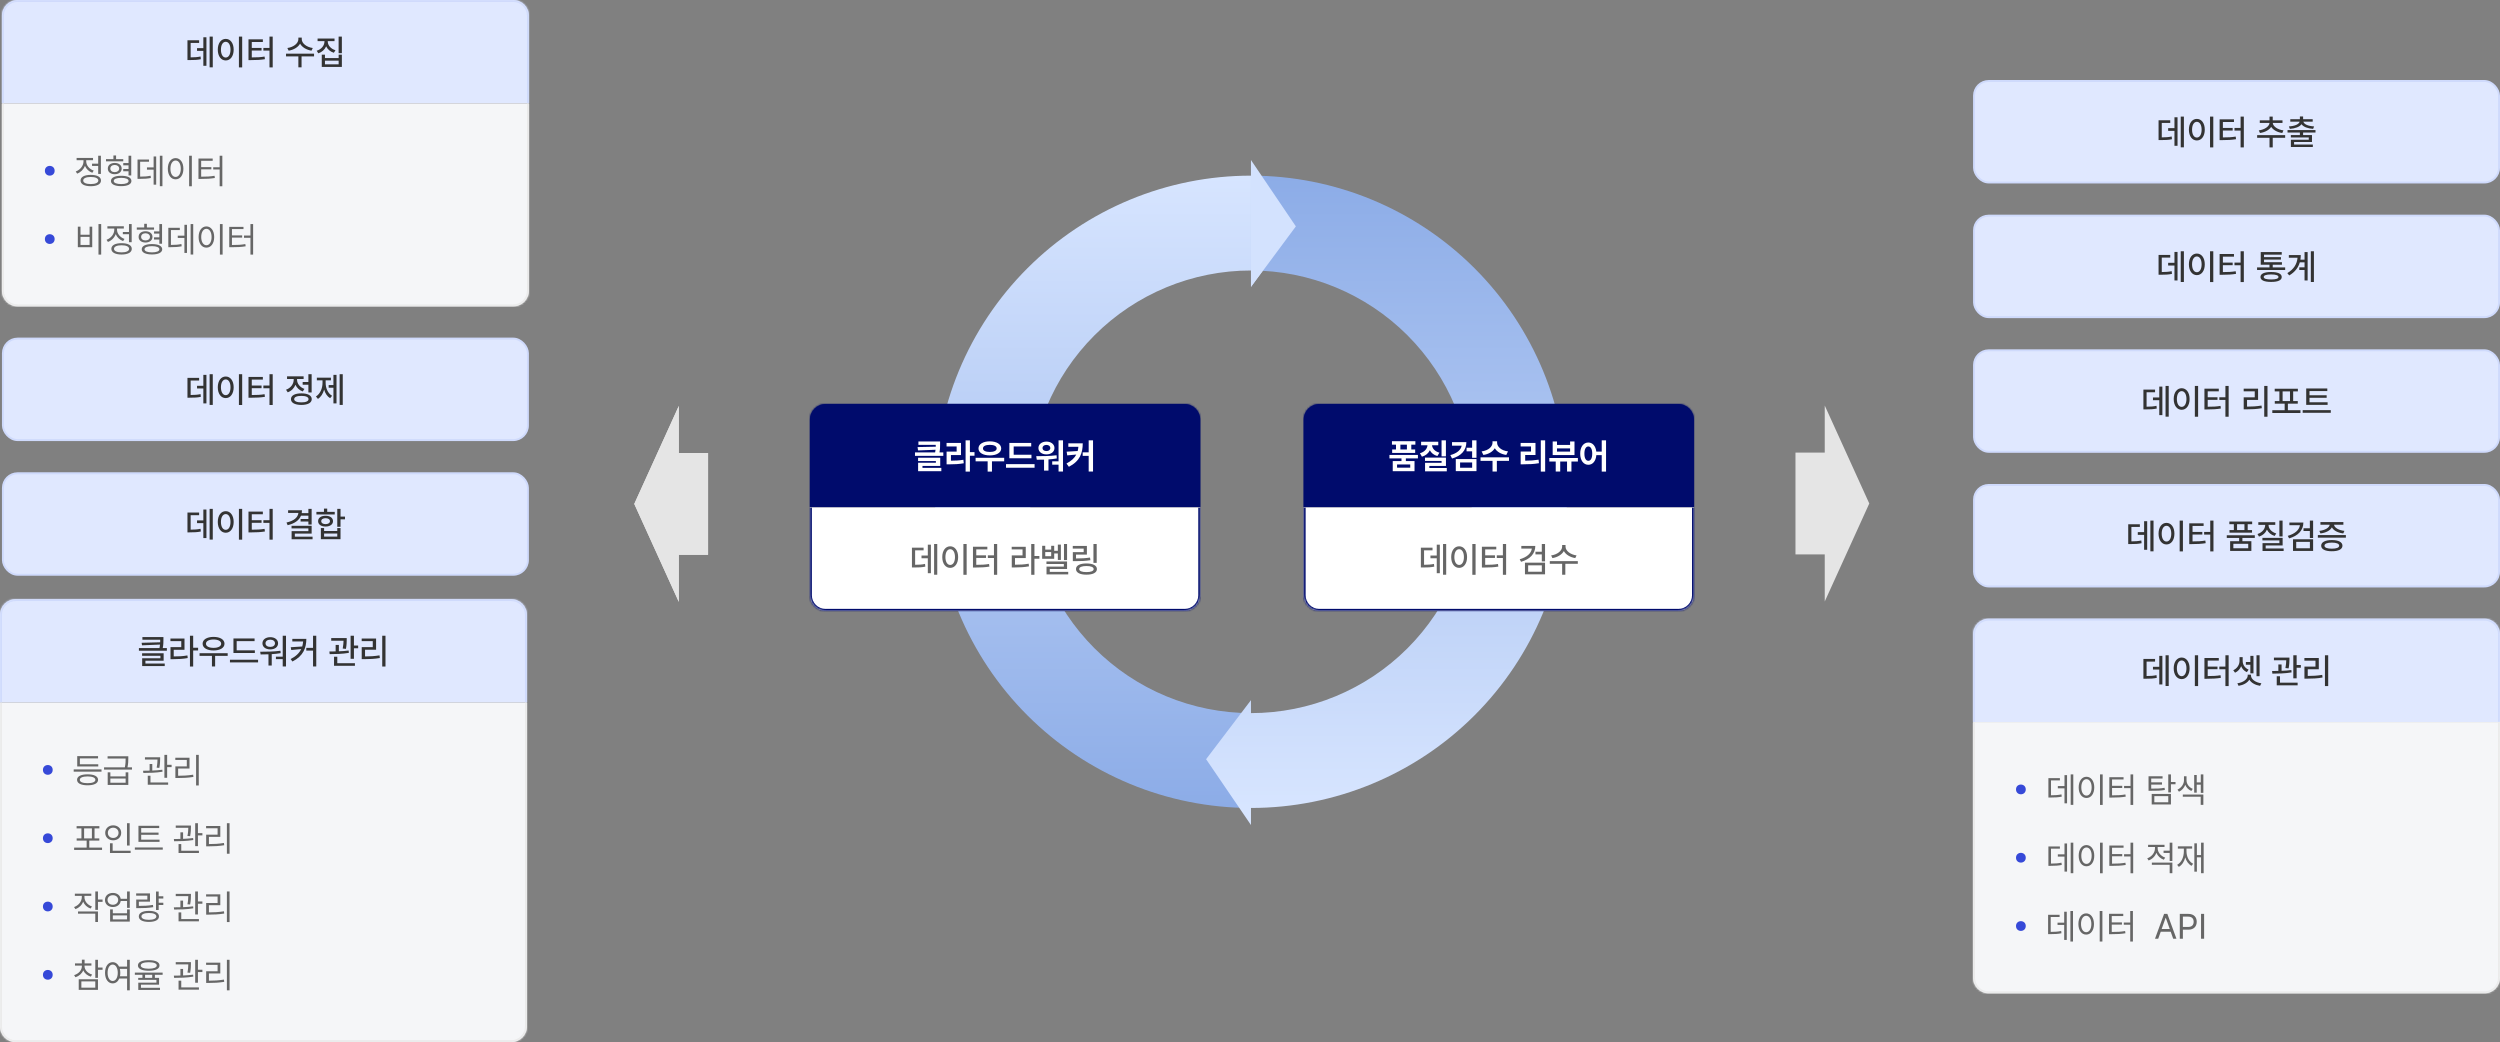 <svg width="1281" height="534" viewBox="0 0 1281 534" fill="none" xmlns="http://www.w3.org/2000/svg">
<rect x="0" y="0" width="1281" height="534" fill="#808080" stroke="none"/>
<path fill-rule="evenodd" clip-rule="evenodd" d="M641 147L663 116.736L641 83V90C598.035 90 556.83 107.068 526.449 137.449C496.068 167.83 479 209.035 479 252C479 294.965 496.068 336.17 526.449 366.551C556.83 396.932 598.035 414 641 414V365.4C610.924 365.4 582.081 353.453 560.814 332.186C539.547 310.919 527.6 282.076 527.6 252C527.6 221.924 539.547 193.081 560.814 171.814C582.081 150.547 610.924 138.6 641 138.6V147Z" fill="url(#paint0_linear_198_3936)"/>
<path fill-rule="evenodd" clip-rule="evenodd" d="M641 358.75L618 389.014L641 422.75V414C683.965 414 725.17 396.932 755.551 366.551C785.932 336.17 803 294.965 803 252C803 209.035 785.932 167.83 755.551 137.449C725.17 107.068 683.965 90 641 90V138.6C671.076 138.6 699.919 150.547 721.186 171.814C742.453 193.081 754.4 221.924 754.4 252C754.4 282.076 742.453 310.919 721.186 332.186C699.919 353.453 671.076 365.4 641 365.4V358.75Z" fill="url(#paint1_linear_198_3936)"/>
<path d="M664 116L641 147L641 82L664 116Z" fill="#D3E2FE"/>
<rect x="1011.5" y="41.5" width="269" height="52" rx="7.5" fill="#E0E8FF"/>
<rect x="1011.5" y="41.5" width="269" height="52" rx="7.5" stroke="#CFDAFC"/>
<path d="M1119.03 59.744V75.494H1117.41V59.744H1119.03ZM1115.77 60.078V74.703H1114.19V67.057H1110.96V65.668H1114.19V60.078H1115.77ZM1112.03 61.625V62.996H1107.69V70.397C1109.75 70.379 1111.14 70.291 1112.77 69.939L1112.91 71.346C1111.1 71.715 1109.55 71.785 1107.09 71.785H1106.05V61.625H1112.03ZM1134.09 59.744V75.529H1132.42V59.744H1134.09ZM1125.67 60.922C1128.01 60.922 1129.73 63.066 1129.73 66.441C1129.73 69.834 1128.01 71.978 1125.67 71.978C1123.3 71.978 1121.59 69.834 1121.59 66.441C1121.59 63.066 1123.3 60.922 1125.67 60.922ZM1125.67 62.416C1124.21 62.416 1123.21 63.963 1123.21 66.441C1123.21 68.938 1124.21 70.484 1125.67 70.484C1127.11 70.484 1128.11 68.938 1128.11 66.441C1128.11 63.963 1127.11 62.416 1125.67 62.416ZM1149.74 59.744V75.529H1148.08V66.934H1144.95V65.562H1148.08V59.744H1149.74ZM1144.69 61.15V62.504H1139.01V65.562H1144.02V66.898H1139.01V70.414C1141.65 70.405 1143.48 70.344 1145.57 69.975L1145.75 71.328C1143.46 71.697 1141.47 71.785 1138.56 71.803H1137.33V61.15H1144.69ZM1170.92 69.236V70.607H1164.55V75.512H1162.9V70.607H1156.56V69.236H1170.92ZM1169.55 61.643V62.996H1164.57C1164.67 64.736 1167.04 66.433 1170.04 66.811L1169.44 68.147C1166.91 67.795 1164.76 66.608 1163.75 65C1162.72 66.626 1160.55 67.795 1158.01 68.147L1157.4 66.811C1160.4 66.433 1162.79 64.772 1162.9 62.996H1157.91V61.643H1162.9V59.744H1164.55V61.643H1169.55ZM1186.46 66.652V67.9H1180.11V69.219H1184.66V72.769H1175.49V74.07H1185.1V75.336H1173.85V71.609H1183.01V70.432H1173.83V69.219H1178.46V67.9H1172.13V66.652H1186.46ZM1180.11 59.674V61.062H1185.03V62.346H1180.25C1180.57 63.682 1182.7 64.613 1185.75 64.772L1185.24 66.037C1182.5 65.844 1180.27 65.035 1179.28 63.647C1178.3 65.035 1176.07 65.844 1173.31 66.037L1172.83 64.772C1175.86 64.613 1177.98 63.682 1178.33 62.346H1173.55V61.062H1178.46V59.674H1180.11Z" fill="#333333"/>
<rect x="1011.5" y="179.5" width="269" height="52" rx="7.5" fill="#E0E8FF"/>
<rect x="1011.5" y="179.5" width="269" height="52" rx="7.5" stroke="#CFDAFC"/>
<path d="M1111.25 197.744V213.494H1109.63V197.744H1111.25ZM1108 198.078V212.703H1106.41V205.057H1103.18V203.668H1106.41V198.078H1108ZM1104.25 199.625V200.996H1099.91V208.396C1101.98 208.379 1103.36 208.291 1104.99 207.939L1105.13 209.346C1103.32 209.715 1101.77 209.785 1099.31 209.785H1098.28V199.625H1104.25ZM1126.31 197.744V213.529H1124.64V197.744H1126.31ZM1117.89 198.922C1120.23 198.922 1121.95 201.066 1121.95 204.441C1121.95 207.834 1120.23 209.979 1117.89 209.979C1115.52 209.979 1113.81 207.834 1113.81 204.441C1113.81 201.066 1115.52 198.922 1117.89 198.922ZM1117.89 200.416C1116.43 200.416 1115.43 201.963 1115.43 204.441C1115.43 206.938 1116.43 208.484 1117.89 208.484C1119.33 208.484 1120.34 206.938 1120.34 204.441C1120.34 201.963 1119.33 200.416 1117.89 200.416ZM1141.96 197.744V213.529H1140.3V204.934H1137.18V203.562H1140.3V197.744H1141.96ZM1136.91 199.15V200.504H1131.23V203.562H1136.24V204.898H1131.23V208.414C1133.87 208.405 1135.7 208.344 1137.79 207.975L1137.97 209.328C1135.68 209.697 1133.7 209.785 1130.78 209.803H1129.55V199.15H1136.91ZM1161.86 197.744V213.529H1160.19V197.744H1161.86ZM1157.04 199.168V204.916H1151.38V208.361C1153.93 208.353 1156.16 208.238 1158.8 207.799L1158.96 209.17C1156.16 209.645 1153.79 209.75 1151.01 209.75H1149.67V203.58H1155.33V200.521H1149.66V199.168H1157.04ZM1178.75 210.189V211.613H1164.33V210.189H1170.66V206.832H1165.6V205.514H1167.96V200.557H1165.56V199.203H1177.43V200.557H1175.02V205.514H1177.38V206.832H1172.31V210.189H1178.75ZM1169.61 205.514H1173.39V200.557H1169.61V205.514ZM1192.67 206.129V207.465H1181.7V199.045H1192.51V200.398H1183.39V202.525H1192.18V203.844H1183.39V206.129H1192.67ZM1194.3 210.137V211.508H1179.89V210.137H1194.3Z" fill="#333333"/>
<rect x="1.5" y="242.5" width="269" height="52" rx="7.5" fill="#E0E8FF"/>
<rect x="1.5" y="242.5" width="269" height="52" rx="7.5" stroke="#CFDAFC"/>
<path d="M109.026 260.744V276.494H107.409V260.744H109.026ZM105.774 261.078V275.703H104.192V268.057H100.958V266.668H104.192V261.078H105.774ZM102.03 262.625V263.996H97.689V271.396C99.754 271.379 101.143 271.291 102.769 270.939L102.909 272.346C101.099 272.715 99.552 272.785 97.091 272.785H96.054V262.625H102.03ZM124.091 260.744V276.529H122.421V260.744H124.091ZM115.671 261.922C118.009 261.922 119.731 264.066 119.731 267.441C119.731 270.834 118.009 272.979 115.671 272.979C113.298 272.979 111.593 270.834 111.593 267.441C111.593 264.066 113.298 261.922 115.671 261.922ZM115.671 263.416C114.212 263.416 113.21 264.963 113.21 267.441C113.21 269.938 114.212 271.484 115.671 271.484C117.112 271.484 118.114 269.938 118.114 267.441C118.114 264.963 117.112 263.416 115.671 263.416ZM139.735 260.744V276.529H138.083V267.934H134.954V266.562H138.083V260.744H139.735ZM134.69 262.15V263.504H129.013V266.562H134.022V267.898H129.013V271.414C131.649 271.405 133.478 271.344 135.569 270.975L135.745 272.328C133.46 272.697 131.474 272.785 128.556 272.803H127.325V262.15H134.69ZM159.687 260.744V268.76H158.017V267.248H154.026V265.947H158.017V264.242H154.22C153.244 266.686 150.871 268.294 147.382 269.111L146.802 267.74C150.581 266.905 152.629 265.156 152.901 262.836H147.628V261.465H154.729C154.729 261.975 154.686 262.458 154.606 262.924H158.017V260.744H159.687ZM159.687 269.428V273.418H151.073V275H160.161V276.336H149.421V272.152H158.017V270.746H149.386V269.428H159.687ZM174.487 260.744V264.699H176.772V266.105H174.487V269.92H172.817V260.744H174.487ZM166.067 270.57V272.1H172.817V270.57H174.487V276.301H164.415V270.57H166.067ZM166.067 274.965H172.817V273.4H166.067V274.965ZM171.517 262.291V263.627H162.13V262.291H165.997V260.604H167.667V262.291H171.517ZM166.823 264.277C169.091 264.277 170.638 265.35 170.638 267.037C170.638 268.707 169.091 269.814 166.823 269.797C164.521 269.814 162.991 268.707 162.991 267.037C162.991 265.35 164.521 264.277 166.823 264.277ZM166.823 265.525C165.487 265.508 164.591 266.123 164.608 267.037C164.591 267.969 165.487 268.566 166.823 268.566C168.159 268.566 169.056 267.969 169.073 267.037C169.056 266.123 168.159 265.508 166.823 265.525Z" fill="#333333"/>
<rect x="1011.5" y="110.5" width="269" height="52" rx="7.5" fill="#E0E8FF"/>
<rect x="1011.5" y="110.5" width="269" height="52" rx="7.5" stroke="#CFDAFC"/>
<path d="M1119.03 128.744V144.494H1117.41V128.744H1119.03ZM1115.77 129.078V143.703H1114.19V136.057H1110.96V134.668H1114.19V129.078H1115.77ZM1112.03 130.625V131.996H1107.69V139.396C1109.75 139.379 1111.14 139.291 1112.77 138.939L1112.91 140.346C1111.1 140.715 1109.55 140.785 1107.09 140.785H1106.05V130.625H1112.03ZM1134.09 128.744V144.529H1132.42V128.744H1134.09ZM1125.67 129.922C1128.01 129.922 1129.73 132.066 1129.73 135.441C1129.73 138.834 1128.01 140.979 1125.67 140.979C1123.3 140.979 1121.59 138.834 1121.59 135.441C1121.59 132.066 1123.3 129.922 1125.67 129.922ZM1125.67 131.416C1124.21 131.416 1123.21 132.963 1123.21 135.441C1123.21 137.938 1124.21 139.484 1125.67 139.484C1127.11 139.484 1128.11 137.938 1128.11 135.441C1128.11 132.963 1127.11 131.416 1125.67 131.416ZM1149.74 128.744V144.529H1148.08V135.934H1144.95V134.562H1148.08V128.744H1149.74ZM1144.69 130.15V131.504H1139.01V134.562H1144.02V135.898H1139.01V139.414C1141.65 139.405 1143.48 139.344 1145.57 138.975L1145.75 140.328C1143.46 140.697 1141.47 140.785 1138.56 140.803H1137.33V130.15H1144.69ZM1170.92 137.023V138.342H1156.52V137.023H1162.88V135.652H1158.4V129.166H1169.16V130.484H1160.09V131.768H1168.75V133.016H1160.09V134.352H1169.26V135.652H1164.55V137.023H1170.92ZM1163.73 139.379C1167.19 139.361 1169.16 140.275 1169.16 141.928C1169.16 143.598 1167.19 144.477 1163.73 144.459C1160.23 144.477 1158.26 143.598 1158.26 141.928C1158.26 140.275 1160.23 139.361 1163.73 139.379ZM1163.73 140.627C1161.25 140.627 1159.91 141.084 1159.93 141.928C1159.91 142.771 1161.25 143.211 1163.73 143.193C1166.17 143.211 1167.49 142.771 1167.49 141.928C1167.49 141.084 1166.17 140.627 1163.73 140.627ZM1185.65 128.744V144.494H1184.07V128.744H1185.65ZM1182.43 129.148V143.721H1180.85V138.359H1178.16V136.988H1180.85V134.422H1178.42C1177.66 137.067 1175.98 139.361 1173.01 141.137L1172.02 139.941C1175.36 137.955 1176.97 135.31 1177.26 132.066H1172.8V130.695H1178.92C1178.92 131.504 1178.85 132.286 1178.72 133.051H1180.85V129.148H1182.43Z" fill="#333333"/>
<rect x="1.5" y="173.5" width="269" height="52" rx="7.5" fill="#E0E8FF"/>
<rect x="1.5" y="173.5" width="269" height="52" rx="7.5" stroke="#CFDAFC"/>
<path d="M109.026 191.744V207.494H107.409V191.744H109.026ZM105.774 192.078V206.703H104.192V199.057H100.958V197.668H104.192V192.078H105.774ZM102.03 193.625V194.996H97.689V202.396C99.754 202.379 101.143 202.291 102.769 201.939L102.909 203.346C101.099 203.715 99.552 203.785 97.091 203.785H96.054V193.625H102.03ZM124.091 191.744V207.529H122.421V191.744H124.091ZM115.671 192.922C118.009 192.922 119.731 195.066 119.731 198.441C119.731 201.834 118.009 203.979 115.671 203.979C113.298 203.979 111.593 201.834 111.593 198.441C111.593 195.066 113.298 192.922 115.671 192.922ZM115.671 194.416C114.212 194.416 113.21 195.963 113.21 198.441C113.21 200.938 114.212 202.484 115.671 202.484C117.112 202.484 118.114 200.938 118.114 198.441C118.114 195.963 117.112 194.416 115.671 194.416ZM139.735 191.744V207.529H138.083V198.934H134.954V197.562H138.083V191.744H139.735ZM134.69 193.15V194.504H129.013V197.562H134.022V198.898H129.013V202.414C131.649 202.405 133.478 202.344 135.569 201.975L135.745 203.328C133.46 203.697 131.474 203.785 128.556 203.803H127.325V193.15H134.69ZM159.687 191.744V201.113H158.017V197.123H155.081V195.752H158.017V191.744H159.687ZM154.413 201.553C157.718 201.553 159.739 202.643 159.739 204.523C159.739 206.404 157.718 207.477 154.413 207.494C151.108 207.477 149.069 206.404 149.087 204.523C149.069 202.643 151.108 201.553 154.413 201.553ZM154.413 202.854C152.11 202.854 150.739 203.451 150.739 204.523C150.739 205.578 152.11 206.193 154.413 206.176C156.716 206.193 158.087 205.578 158.087 204.523C158.087 203.451 156.716 202.854 154.413 202.854ZM152.198 194.521C152.198 196.525 153.622 198.459 155.995 199.268L155.134 200.586C153.367 199.971 152.066 198.714 151.39 197.158C150.695 198.925 149.315 200.34 147.435 201.025L146.556 199.689C148.999 198.846 150.493 196.719 150.493 194.539V194.188H147.083V192.834H155.573V194.188H152.198V194.521ZM175.63 191.744V207.494H174.03V191.744H175.63ZM172.431 192.078V206.703H170.849V198.688H168.405V197.316H170.849V192.078H172.431ZM166.858 196.139C166.858 198.828 167.948 201.518 170.163 202.801L169.161 204.031C167.658 203.135 166.621 201.544 166.085 199.637C165.514 201.693 164.441 203.442 162.903 204.4L161.884 203.152C164.116 201.799 165.259 198.934 165.259 196.139V194.873H162.358V193.52H169.565V194.873H166.858V196.139Z" fill="#333333"/>
<rect x="1011.5" y="248.5" width="269" height="52" rx="7.5" fill="#E0E8FF"/>
<rect x="1011.5" y="248.5" width="269" height="52" rx="7.5" stroke="#CFDAFC"/>
<path d="M1103.47 266.744V282.494H1101.85V266.744H1103.47ZM1100.22 267.078V281.703H1098.64V274.057H1095.4V272.668H1098.64V267.078H1100.22ZM1096.47 268.625V269.996H1092.13V277.396C1094.2 277.379 1095.59 277.291 1097.21 276.939L1097.35 278.346C1095.54 278.715 1094 278.785 1091.53 278.785H1090.5V268.625H1096.47ZM1118.53 266.744V282.529H1116.86V266.744H1118.53ZM1110.11 267.922C1112.45 267.922 1114.17 270.066 1114.17 273.441C1114.17 276.834 1112.45 278.979 1110.11 278.979C1107.74 278.979 1106.04 276.834 1106.04 273.441C1106.04 270.066 1107.74 267.922 1110.11 267.922ZM1110.11 269.416C1108.66 269.416 1107.65 270.963 1107.65 273.441C1107.65 275.938 1108.66 277.484 1110.11 277.484C1111.56 277.484 1112.56 275.938 1112.56 273.441C1112.56 270.963 1111.56 269.416 1110.11 269.416ZM1134.18 266.744V282.529H1132.53V273.934H1129.4V272.562H1132.53V266.744H1134.18ZM1129.13 268.15V269.504H1123.46V272.562H1128.47V273.898H1123.46V277.414C1126.09 277.405 1127.92 277.344 1130.01 276.975L1130.19 278.328C1127.9 278.697 1125.92 278.785 1123 278.803H1121.77V268.15H1129.13ZM1155.36 274.285V275.621H1149V277.309H1153.6V282.301H1142.72V277.309H1147.34V275.621H1141V274.285H1155.36ZM1154.01 267.236V268.59H1151.72V271.596H1153.94V272.949H1142.39V271.596H1144.62V268.59H1142.32V267.236H1154.01ZM1144.37 278.627V280.947H1151.99V278.627H1144.37ZM1146.27 271.596H1150.05V268.59H1146.27V271.596ZM1169.6 266.744V274.883H1167.95V266.744H1169.6ZM1169.62 275.604V279.506H1160.93V281.035H1170.14V282.336H1159.32V278.293H1167.96V276.887H1159.26V275.604H1169.62ZM1162.39 268.941C1162.39 270.857 1163.9 272.633 1166.35 273.336L1165.54 274.619C1163.68 274.065 1162.29 272.879 1161.58 271.367C1160.88 273.037 1159.45 274.347 1157.5 274.953L1156.73 273.635C1159.17 272.879 1160.69 270.98 1160.7 268.941H1157.17V267.588H1165.85V268.941H1162.39ZM1180.25 267.729C1180.25 271.736 1177.51 274.584 1172.94 275.867L1172.25 274.566C1175.88 273.547 1178.14 271.578 1178.48 269.1H1173.08V267.729H1180.25ZM1185.24 266.762V275.674H1183.57V272.088H1180.32V270.699H1183.57V266.762H1185.24ZM1185.24 276.324V282.283H1174.94V276.324H1185.24ZM1176.58 277.66V280.947H1183.59V277.66H1176.58ZM1202.03 274.162V275.516H1187.67V274.162H1202.03ZM1194.84 276.729C1198.23 276.729 1200.27 277.783 1200.27 279.611C1200.27 281.439 1198.23 282.477 1194.84 282.459C1191.43 282.477 1189.37 281.439 1189.37 279.611C1189.37 277.783 1191.43 276.729 1194.84 276.729ZM1194.84 278.029C1192.43 278.047 1191.06 278.592 1191.06 279.611C1191.06 280.613 1192.43 281.141 1194.84 281.141C1197.21 281.141 1198.6 280.613 1198.6 279.611C1198.6 278.592 1197.21 278.047 1194.84 278.029ZM1200.75 267.518V268.889H1195.97C1196.15 270.418 1198.38 271.719 1201.29 272.018L1200.69 273.336C1197.97 273.02 1195.71 271.868 1194.86 270.207C1193.98 271.868 1191.73 273.02 1189 273.336L1188.42 272.018C1191.28 271.719 1193.53 270.427 1193.73 268.889H1188.99V267.518H1200.75Z" fill="#333333"/>
<mask id="path-16-inside-1_198_3936" fill="white">
<path d="M1 8C1 3.582 4.582 0 9 0H263C267.418 0 271 3.582 271 8V53H1V8Z"/>
</mask>
<path d="M1 8C1 3.582 4.582 0 9 0H263C267.418 0 271 3.582 271 8V53H1V8Z" fill="#E0E8FF"/>
<path d="M0 8C0 3.029 4.029 -1 9 -1H263C267.971 -1 272 3.029 272 8H270C270 4.134 266.866 1 263 1H9C5.134 1 2 4.134 2 8H0ZM271 53H1H271ZM0 53V8C0 3.029 4.029 -1 9 -1V1C5.134 1 2 4.134 2 8V53H0ZM263 -1C267.971 -1 272 3.029 272 8V53H270V8C270 4.134 266.866 1 263 1V-1Z" fill="#CFDAFC" mask="url(#path-16-inside-1_198_3936)"/>
<path d="M109.026 18.744V34.494H107.409V18.744H109.026ZM105.774 19.078V33.703H104.192V26.057H100.958V24.668H104.192V19.078H105.774ZM102.03 20.625V21.996H97.689V29.396C99.754 29.379 101.143 29.291 102.769 28.939L102.909 30.346C101.099 30.715 99.552 30.785 97.091 30.785H96.054V20.625H102.03ZM124.091 18.744V34.529H122.421V18.744H124.091ZM115.671 19.922C118.009 19.922 119.731 22.066 119.731 25.441C119.731 28.834 118.009 30.979 115.671 30.979C113.298 30.979 111.593 28.834 111.593 25.441C111.593 22.066 113.298 19.922 115.671 19.922ZM115.671 21.416C114.212 21.416 113.21 22.963 113.21 25.441C113.21 27.938 114.212 29.484 115.671 29.484C117.112 29.484 118.114 27.938 118.114 25.441C118.114 22.963 117.112 21.416 115.671 21.416ZM139.735 18.744V34.529H138.083V25.934H134.954V24.562H138.083V18.744H139.735ZM134.69 20.15V21.504H129.013V24.562H134.022V25.898H129.013V29.414C131.649 29.405 133.478 29.344 135.569 28.975L135.745 30.328C133.46 30.697 131.474 30.785 128.556 30.803H127.325V20.15H134.69ZM154.624 20.133C154.606 22.225 157.173 24.193 160.267 24.598L159.616 25.969C157.041 25.556 154.773 24.22 153.763 22.365C152.726 24.229 150.467 25.556 147.909 25.969L147.241 24.598C150.335 24.193 152.866 22.242 152.884 20.133V19.271H154.624V20.133ZM160.917 27.516V28.887H154.519V34.494H152.884V28.887H146.556V27.516H160.917ZM167.948 21.258C167.948 23.209 169.478 25.037 171.903 25.74L171.06 27.041C169.223 26.487 167.834 25.283 167.122 23.736C166.41 25.389 165.004 26.698 163.114 27.322L162.271 26.004C164.714 25.248 166.243 23.332 166.261 21.258V21.082H162.728V19.729H171.411V21.082H167.948V21.258ZM175.173 18.744V27.27H173.503V18.744H175.173ZM166.507 28.008V29.766H173.521V28.008H175.173V34.301H164.872V28.008H166.507ZM166.507 32.947H173.521V31.084H166.507V32.947Z" fill="#333333"/>
<mask id="path-19-inside-2_198_3936" fill="white">
<path d="M1 53H271V149C271 153.418 267.418 157 263 157H9C4.582 157 1 153.418 1 149V53Z"/>
</mask>
<path d="M1 53H271V149C271 153.418 267.418 157 263 157H9C4.582 157 1 153.418 1 149V53Z" fill="#F5F6F8"/>
<path d="M1 53H271H1ZM272 149C272 153.971 267.971 158 263 158H9C4.029 158 0 153.971 0 149H2C2 152.866 5.134 156 9 156H263C266.866 156 270 152.866 270 149H272ZM9 158C4.029 158 0 153.971 0 149V53H2V149C2 152.866 5.134 156 9 156V158ZM272 53V149C272 153.971 267.971 158 263 158V156C266.866 156 270 152.866 270 149V53H272Z" fill="#EAEAEA" mask="url(#path-19-inside-2_198_3936)"/>
<circle cx="25.5" cy="87.5" r="2.5" fill="#3649D8"/>
<path d="M51.696 79.797V89.113H50.308V85.018H47.161V83.875H50.308V79.797H51.696ZM46.511 89.606C49.763 89.606 51.749 90.66 51.749 92.506C51.749 94.352 49.763 95.406 46.511 95.424C43.259 95.406 41.273 94.352 41.273 92.506C41.273 90.66 43.259 89.606 46.511 89.606ZM46.511 90.678C44.12 90.678 42.626 91.363 42.644 92.506C42.626 93.631 44.12 94.316 46.511 94.316C48.901 94.316 50.378 93.631 50.378 92.506C50.378 91.363 48.901 90.678 46.511 90.678ZM44.173 82.662C44.173 84.701 45.737 86.635 48.023 87.426L47.302 88.533C45.544 87.9 44.182 86.591 43.523 84.965C42.837 86.802 41.387 88.269 39.532 88.973L38.812 87.865C41.132 87.022 42.784 84.912 42.784 82.68V82.1H39.251V80.939H47.671V82.1H44.173V82.662ZM63.157 81.555V82.68H54.315V81.555H58.112V79.674H59.483V81.555H63.157ZM58.78 83.488C60.872 83.488 62.349 84.631 62.349 86.371C62.349 88.129 60.872 89.272 58.78 89.272C56.671 89.272 55.23 88.129 55.247 86.371C55.23 84.631 56.671 83.488 58.78 83.488ZM58.78 84.525C57.427 84.543 56.53 85.281 56.53 86.371C56.53 87.478 57.427 88.199 58.78 88.199C60.134 88.199 61.048 87.478 61.065 86.371C61.048 85.281 60.134 84.543 58.78 84.525ZM67.253 79.797V89.904H65.864V87.742H63.14V86.6H65.864V84.701H63.157V83.559H65.864V79.797H67.253ZM62.102 90.062C65.355 90.062 67.341 91.029 67.341 92.734C67.341 94.404 65.355 95.389 62.102 95.389C58.815 95.389 56.847 94.404 56.847 92.734C56.847 91.029 58.815 90.062 62.102 90.062ZM62.102 91.135C59.73 91.135 58.27 91.715 58.27 92.734C58.27 93.719 59.73 94.316 62.102 94.316C64.44 94.316 65.882 93.719 65.882 92.734C65.882 91.715 64.44 91.135 62.102 91.135ZM83.231 79.797V95.424H81.895V79.797H83.231ZM80.032 80.184V94.615H78.714V86.934H75.304V85.773H78.714V80.184H80.032ZM76.358 81.731V82.873H71.806V90.502C74.056 90.493 75.48 90.397 77.167 90.027L77.308 91.205C75.497 91.574 73.968 91.644 71.454 91.662H70.47V81.731H76.358ZM98.296 79.797V95.459H96.907V79.797H98.296ZM89.981 81.01C92.302 81.027 93.972 83.137 93.972 86.459C93.972 89.781 92.302 91.891 89.981 91.891C87.644 91.891 85.991 89.781 85.991 86.459C85.991 83.137 87.644 81.027 89.981 81.01ZM89.981 82.24C88.417 82.258 87.327 83.91 87.327 86.459C87.327 89.008 88.417 90.66 89.981 90.66C91.546 90.66 92.636 89.008 92.636 86.459C92.636 83.91 91.546 82.258 89.981 82.24ZM113.923 79.797V95.459H112.552V86.846H109.247V85.703H112.552V79.797H113.923ZM108.983 81.238V82.381H103.077V85.633H108.298V86.758H103.077V90.537C105.951 90.537 107.779 90.44 109.933 90.062L110.091 91.205C107.823 91.574 105.907 91.68 102.884 91.68H101.688V81.238H108.983Z" fill="#666666"/>
<circle cx="25.5" cy="122.5" r="2.5" fill="#3649D8"/>
<path d="M51.848 114.797V130.459H50.459V114.797H51.848ZM41.248 116.133V120.264H45.906V116.133H47.26V126.68H39.877V116.133H41.248ZM41.248 125.52H45.906V121.371H41.248V125.52ZM67.475 114.797V124.113H66.086V120.018H62.94V118.875H66.086V114.797H67.475ZM62.289 124.605C65.541 124.605 67.527 125.66 67.527 127.506C67.527 129.352 65.541 130.406 62.289 130.424C59.037 130.406 57.051 129.352 57.051 127.506C57.051 125.66 59.037 124.605 62.289 124.605ZM62.289 125.678C59.898 125.678 58.404 126.363 58.422 127.506C58.404 128.631 59.898 129.316 62.289 129.316C64.68 129.316 66.156 128.631 66.156 127.506C66.156 126.363 64.68 125.678 62.289 125.678ZM59.951 117.662C59.951 119.701 61.516 121.635 63.801 122.426L63.08 123.533C61.322 122.9 59.96 121.591 59.301 119.965C58.615 121.802 57.165 123.27 55.31 123.973L54.59 122.865C56.91 122.021 58.562 119.912 58.562 117.68V117.1H55.029V115.939H63.449V117.1H59.951V117.662ZM78.936 116.555V117.68H70.094V116.555H73.891V114.674H75.262V116.555H78.936ZM74.559 118.488C76.65 118.488 78.127 119.631 78.127 121.371C78.127 123.129 76.65 124.271 74.559 124.271C72.449 124.271 71.008 123.129 71.025 121.371C71.008 119.631 72.449 118.488 74.559 118.488ZM74.559 119.525C73.205 119.543 72.309 120.281 72.309 121.371C72.309 122.479 73.205 123.199 74.559 123.199C75.912 123.199 76.826 122.479 76.844 121.371C76.826 120.281 75.912 119.543 74.559 119.525ZM83.031 114.797V124.904H81.643V122.742H78.918V121.6H81.643V119.701H78.936V118.559H81.643V114.797H83.031ZM77.881 125.062C81.133 125.062 83.119 126.029 83.119 127.734C83.119 129.404 81.133 130.389 77.881 130.389C74.594 130.389 72.625 129.404 72.625 127.734C72.625 126.029 74.594 125.062 77.881 125.062ZM77.881 126.135C75.508 126.135 74.049 126.715 74.049 127.734C74.049 128.719 75.508 129.316 77.881 129.316C80.219 129.316 81.66 128.719 81.66 127.734C81.66 126.715 80.219 126.135 77.881 126.135ZM99.01 114.797V130.424H97.674V114.797H99.01ZM95.811 115.184V129.615H94.492V121.934H91.082V120.773H94.492V115.184H95.811ZM92.137 116.73V117.873H87.584V125.502C89.834 125.493 91.258 125.396 92.945 125.027L93.086 126.205C91.275 126.574 89.746 126.645 87.232 126.662H86.248V116.73H92.137ZM114.074 114.797V130.459H112.686V114.797H114.074ZM105.76 116.01C108.08 116.027 109.75 118.137 109.75 121.459C109.75 124.781 108.08 126.891 105.76 126.891C103.422 126.891 101.77 124.781 101.77 121.459C101.77 118.137 103.422 116.027 105.76 116.01ZM105.76 117.24C104.195 117.258 103.105 118.91 103.105 121.459C103.105 124.008 104.195 125.66 105.76 125.66C107.324 125.66 108.414 124.008 108.414 121.459C108.414 118.91 107.324 117.258 105.76 117.24ZM129.701 114.797V130.459H128.33V121.846H125.025V120.703H128.33V114.797H129.701ZM124.762 116.238V117.381H118.855V120.633H124.076V121.758H118.855V125.537C121.729 125.537 123.558 125.44 125.711 125.062L125.869 126.205C123.602 126.574 121.686 126.68 118.662 126.68H117.467V116.238H124.762Z" fill="#666666"/>
<mask id="path-25-inside-3_198_3936" fill="white">
<path d="M0 315C0 310.582 3.582 307 8 307H262C266.418 307 270 310.582 270 315V360H0V315Z"/>
</mask>
<path d="M0 315C0 310.582 3.582 307 8 307H262C266.418 307 270 310.582 270 315V360H0V315Z" fill="#E0E8FF"/>
<path d="M-1 315C-1 310.029 3.029 306 8 306H262C266.971 306 271 310.029 271 315H269C269 311.134 265.866 308 262 308H8C4.134 308 1 311.134 1 315H-1ZM270 360H0H270ZM-1 360V315C-1 310.029 3.029 306 8 306V308C4.134 308 1 311.134 1 315V360H-1ZM262 306C266.971 306 271 310.029 271 315V360H269V315C269 311.134 265.866 308 262 308V306Z" fill="#CFDAFC" mask="url(#path-25-inside-3_198_3936)"/>
<path d="M83.742 326.447V327.695C83.742 328.917 83.742 330.297 83.391 332.072H85.5V333.426H71.174V332.072H81.721C81.853 331.422 81.94 330.833 82.002 330.279L72.773 330.666L72.562 329.365L82.072 329.102C82.09 328.636 82.09 328.205 82.09 327.783H72.967V326.447H83.742ZM83.848 334.744V338.559H74.514V339.982H84.41V341.301H72.844V337.311H82.195V336.027H72.809V334.744H83.848ZM98.982 325.744V331.896H101.514V333.303H98.982V341.529H97.33V325.744H98.982ZM94.535 327.168V332.951H89.016V336.361C91.723 336.353 93.727 336.256 96.029 335.834L96.188 337.188C93.727 337.645 91.6 337.75 88.647 337.768H87.363V331.598H92.883V328.521H87.328V327.168H94.535ZM116.666 334.691V336.08H110.232V341.494H108.598V336.08H102.252V334.691H116.666ZM109.424 326.342C112.746 326.342 115.031 327.695 115.031 329.84C115.031 331.967 112.746 333.303 109.424 333.303C106.084 333.303 103.816 331.967 103.816 329.84C103.816 327.695 106.084 326.342 109.424 326.342ZM109.424 327.678C107.086 327.695 105.521 328.504 105.539 329.84C105.521 331.158 107.086 331.967 109.424 331.967C111.762 331.967 113.326 331.158 113.326 329.84C113.326 328.504 111.762 327.695 109.424 327.678ZM130.588 333.215V334.586H119.619V327.15H130.447V328.521H121.271V333.215H130.588ZM132.24 338.031V339.42H117.826V338.031H132.24ZM146.549 325.762V341.494H144.861V337.732H141.381V336.467H144.861V325.762H146.549ZM133.312 333.953C136.301 333.936 140.273 333.918 143.719 333.443L143.807 334.674C142.312 334.938 140.757 335.096 139.236 335.184V341.002H137.566V335.271C136.125 335.333 134.754 335.342 133.541 335.342L133.312 333.953ZM138.498 326.482C140.818 326.482 142.488 327.766 142.488 329.629C142.488 331.527 140.818 332.758 138.498 332.758C136.125 332.758 134.473 331.527 134.473 329.629C134.473 327.766 136.125 326.482 138.498 326.482ZM138.498 327.766C137.039 327.766 136.037 328.521 136.055 329.629C136.037 330.754 137.039 331.475 138.498 331.475C139.904 331.475 140.906 330.754 140.906 329.629C140.906 328.521 139.904 327.766 138.498 327.766ZM156.973 327.344C156.955 331.984 155.443 336.115 149.854 338.963L148.922 337.697C151.682 336.282 153.387 334.586 154.336 332.582L149.238 333.074L148.975 331.633L154.863 331.264C155.101 330.455 155.25 329.594 155.32 328.697H149.783V327.344H156.973ZM162.053 325.744V341.494H160.4V333.355H156.938V331.984H160.4V325.744H162.053ZM177.662 326.939V327.818C177.645 328.873 177.645 330.438 177.258 332.477L175.605 332.318C175.948 330.569 176.001 329.304 176.027 328.311H169.717V326.939H177.662ZM173.637 330.473V333.725C175.324 333.672 177.064 333.549 178.646 333.32L178.752 334.533C175.465 335.113 171.703 335.166 168.926 335.184L168.768 333.83C169.734 333.821 170.833 333.812 171.984 333.777V330.473H173.637ZM181.354 325.744V330.754H183.516V332.16H181.354V337.574H179.648V325.744H181.354ZM181.863 339.807V341.16H171.158V336.502H172.828V339.807H181.863ZM197.525 325.744V341.529H195.855V325.744H197.525ZM192.709 327.168V332.916H187.049V336.361C189.598 336.353 191.83 336.238 194.467 335.799L194.625 337.17C191.83 337.645 189.457 337.75 186.68 337.75H185.344V331.58H191.004V328.521H185.326V327.168H192.709Z" fill="#333333"/>
<mask id="path-28-inside-4_198_3936" fill="white">
<path d="M0 360H270V526C270 530.418 266.418 534 262 534H8C3.582 534 0 530.418 0 526V360Z"/>
</mask>
<path d="M0 360H270V526C270 530.418 266.418 534 262 534H8C3.582 534 0 530.418 0 526V360Z" fill="#F5F6F8"/>
<path d="M0 360H270H0ZM271 526C271 530.971 266.971 535 262 535H8C3.029 535 -1 530.971 -1 526H1C1 529.866 4.134 533 8 533H262C265.866 533 269 529.866 269 526H271ZM8 535C3.029 535 -1 530.971 -1 526V360H1V526C1 529.866 4.134 533 8 533V535ZM271 360V526C271 530.971 266.971 535 262 535V533C265.866 533 269 529.866 269 526V360H271Z" fill="#EAEAEA" mask="url(#path-28-inside-4_198_3936)"/>
<circle cx="24.5" cy="394.5" r="2.5" fill="#3649D8"/>
<path d="M52.017 394.232V395.393H37.761V394.232H52.017ZM50.347 391.613V392.738H39.571V387.43H50.241V388.59H40.925V391.613H50.347ZM44.88 396.764C48.237 396.764 50.241 397.783 50.259 399.576C50.241 401.387 48.237 402.389 44.88 402.389C41.505 402.389 39.483 401.387 39.483 399.576C39.483 397.783 41.505 396.764 44.88 396.764ZM44.88 397.836C42.366 397.854 40.872 398.486 40.89 399.576C40.872 400.684 42.366 401.299 44.88 401.299C47.358 401.299 48.87 400.684 48.87 399.576C48.87 398.486 47.358 397.854 44.88 397.836ZM56.552 395.744V397.818H64.374V395.744H65.745V402.213H55.181V395.744H56.552ZM56.552 401.088H64.374V398.908H56.552V401.088ZM65.745 387.518V388.66C65.745 389.855 65.745 391.244 65.323 393.195H67.626V394.338H53.317V393.195H63.97C64.374 391.253 64.374 389.855 64.374 388.66H55.128V387.518H65.745ZM82.058 388.01V388.836C82.04 389.855 82.04 391.42 81.653 393.459L80.265 393.354C80.643 391.481 80.678 390.154 80.704 389.17H74.27V388.01H82.058ZM78.032 391.473V394.83C79.764 394.76 81.557 394.637 83.183 394.408L83.27 395.428C80.001 395.99 76.222 396.061 73.444 396.061L73.304 394.918C74.314 394.909 75.457 394.9 76.661 394.865V391.473H78.032ZM85.644 386.797V391.895H87.929V393.072H85.644V398.557H84.237V386.797H85.644ZM86.153 400.93V402.09H75.712V397.502H77.101V400.93H86.153ZM101.851 386.797V402.459H100.479V386.797H101.851ZM97.105 388.256V393.811H91.269V397.502C93.861 397.502 96.173 397.388 98.968 396.939L99.108 398.1C96.226 398.557 93.853 398.662 91.163 398.662H89.862V392.686H95.716V389.398H89.827V388.256H97.105Z" fill="#666666"/>
<circle cx="24.5" cy="429.5" r="2.5" fill="#3649D8"/>
<path d="M52.291 434.312V435.49H37.982V434.312H44.398V430.709H39.283V429.602H41.727V424.469H39.248V423.326H50.92V424.469H48.441V429.602H50.885V430.709H45.752V434.312H52.291ZM43.098 429.602H47.088V424.469H43.098V429.602ZM66.441 421.814V433.24H65.07V421.814H66.441ZM66.934 435.93V437.09H56.352V432.08H57.723V435.93H66.934ZM58.004 422.904C60.342 422.904 62.1 424.486 62.1 426.736C62.1 429.021 60.342 430.586 58.004 430.586C55.666 430.586 53.908 429.021 53.908 426.736C53.908 424.486 55.666 422.904 58.004 422.904ZM58.004 424.117C56.422 424.117 55.244 425.207 55.262 426.736C55.244 428.301 56.422 429.373 58.004 429.373C59.551 429.373 60.746 428.301 60.746 426.736C60.746 425.207 59.551 424.117 58.004 424.117ZM81.752 430.252V431.377H70.941V423.15H81.576V424.311H72.348V426.631H81.242V427.738H72.348V430.252H81.752ZM83.404 434.242V435.385H69.096V434.242H83.404ZM97.836 423.01V423.836C97.818 424.855 97.818 426.42 97.432 428.459L96.043 428.354C96.421 426.481 96.456 425.154 96.482 424.17H90.049V423.01H97.836ZM93.811 426.473V429.83C95.542 429.76 97.335 429.637 98.961 429.408L99.049 430.428C95.779 430.99 92 431.061 89.223 431.061L89.082 429.918C90.093 429.909 91.235 429.9 92.439 429.865V426.473H93.811ZM101.422 421.797V426.895H103.707V428.072H101.422V433.557H100.016V421.797H101.422ZM101.932 435.93V437.09H91.49V432.502H92.879V435.93H101.932ZM117.629 421.797V437.459H116.258V421.797H117.629ZM112.883 423.256V428.811H107.047V432.502C109.64 432.502 111.951 432.388 114.746 431.939L114.887 433.1C112.004 433.557 109.631 433.662 106.941 433.662H105.641V427.686H111.494V424.398H105.605V423.256H112.883Z" fill="#666666"/>
<circle cx="24.5" cy="464.5" r="2.5" fill="#3649D8"/>
<path d="M43.273 459.697C43.273 461.771 44.803 463.67 47.123 464.479L46.42 465.551C44.636 464.918 43.273 463.635 42.605 462.018C41.938 463.793 40.505 465.173 38.668 465.85L37.93 464.777C40.268 463.951 41.902 461.93 41.92 459.697V459.029H38.352V457.904H46.789V459.029H43.273V459.697ZM50.199 456.797V460.928H52.555V462.105H50.199V466.219H48.828V456.797H50.199ZM50.199 467.045V472.424H48.828V468.17H39.969V467.045H50.199ZM57.846 457.535C59.946 457.518 61.537 458.739 61.836 460.541H65.106V456.797H66.494V465.182H65.106V461.684H61.853C61.572 463.529 59.964 464.76 57.846 464.76C55.473 464.76 53.785 463.283 53.785 461.139C53.785 459.012 55.473 457.518 57.846 457.535ZM57.846 458.713C56.246 458.695 55.103 459.697 55.103 461.139C55.103 462.562 56.246 463.6 57.846 463.6C59.428 463.6 60.553 462.562 60.553 461.139C60.553 459.697 59.428 458.695 57.846 458.713ZM57.81 465.973V467.959H65.106V465.973H66.494V472.213H56.422V465.973H57.81ZM57.81 471.088H65.106V469.066H57.81V471.088ZM83.686 459.258V460.418H81.312V462.545H83.686V463.723H81.312V466.271H79.941V456.814H81.312V459.258H83.686ZM76.848 457.781V462H71.152V464.18C73.93 464.18 75.942 464.083 78.377 463.67L78.518 464.83C76.004 465.252 73.912 465.34 71.012 465.34H69.799V460.91H75.494V458.924H69.764V457.781H76.848ZM76.303 466.729C79.484 466.729 81.453 467.783 81.453 469.576C81.453 471.369 79.484 472.389 76.303 472.389C73.068 472.389 71.117 471.369 71.117 469.576C71.117 467.783 73.068 466.729 76.303 466.729ZM76.303 467.818C73.912 467.818 72.453 468.469 72.471 469.576C72.453 470.666 73.912 471.316 76.303 471.316C78.676 471.316 80.117 470.666 80.117 469.576C80.117 468.469 78.676 467.818 76.303 467.818ZM97.836 458.01V458.836C97.818 459.855 97.818 461.42 97.432 463.459L96.043 463.354C96.421 461.481 96.456 460.154 96.482 459.17H90.049V458.01H97.836ZM93.811 461.473V464.83C95.542 464.76 97.335 464.637 98.961 464.408L99.049 465.428C95.779 465.99 92 466.061 89.223 466.061L89.082 464.918C90.093 464.909 91.235 464.9 92.439 464.865V461.473H93.811ZM101.422 456.797V461.895H103.707V463.072H101.422V468.557H100.016V456.797H101.422ZM101.932 470.93V472.09H91.49V467.502H92.879V470.93H101.932ZM117.629 456.797V472.459H116.258V456.797H117.629ZM112.883 458.256V463.811H107.047V467.502C109.64 467.502 111.951 467.388 114.746 466.939L114.887 468.1C112.004 468.557 109.631 468.662 106.941 468.662H105.641V462.686H111.494V459.398H105.605V458.256H112.883Z" fill="#666666"/>
<circle cx="24.5" cy="499.5" r="2.5" fill="#3649D8"/>
<path d="M43.309 495.049C43.309 496.965 44.891 498.67 47.193 499.355L46.543 500.445C44.741 499.883 43.335 498.714 42.658 497.211C41.973 498.872 40.523 500.138 38.668 500.744L37.982 499.654C40.303 498.951 41.955 497.141 41.955 495.049V494.768H38.422V493.66H41.955V491.727H43.344V493.66H46.842V494.768H43.309V495.049ZM50.199 491.797V495.77H52.555V496.93H50.199V501.061H48.828V491.797H50.199ZM50.199 501.781V507.213H40.338V501.781H50.199ZM41.691 502.871V506.088H48.828V502.871H41.691ZM57.74 493.01C59.173 493.019 60.333 493.854 61.01 495.295H65.123V491.797H66.494V507.459H65.123V501.395H61.115C60.456 502.977 59.252 503.891 57.74 503.891C55.438 503.891 53.82 501.781 53.82 498.459C53.82 495.137 55.438 493.027 57.74 493.01ZM57.74 494.24C56.193 494.258 55.139 495.91 55.139 498.459C55.139 501.008 56.193 502.66 57.74 502.66C59.27 502.66 60.342 501.008 60.342 498.459C60.342 495.91 59.27 494.258 57.74 494.24ZM61.414 496.455C61.555 497.062 61.643 497.729 61.643 498.459C61.643 499.101 61.572 499.707 61.467 500.252H65.123V496.455H61.414ZM76.215 491.99C79.695 491.99 81.734 492.957 81.734 494.697C81.734 496.455 79.695 497.404 76.215 497.422C72.734 497.404 70.678 496.455 70.678 494.697C70.678 492.957 72.734 491.99 76.215 491.99ZM76.215 493.045C73.613 493.062 72.102 493.66 72.119 494.697C72.102 495.77 73.613 496.35 76.215 496.367C78.799 496.35 80.328 495.77 80.328 494.697C80.328 493.66 78.799 493.062 76.215 493.045ZM83.334 498.371V499.496H79.361V501.043H81.506V504.541H72.225V506.158H81.981V507.248H70.853V503.521H80.152V502.098H70.818V501.043H72.981V499.496H69.096V498.371H83.334ZM74.334 501.043H77.99V499.496H74.334V501.043ZM97.836 493.01V493.836C97.818 494.855 97.818 496.42 97.432 498.459L96.043 498.354C96.421 496.481 96.456 495.154 96.482 494.17H90.049V493.01H97.836ZM93.811 496.473V499.83C95.542 499.76 97.335 499.637 98.961 499.408L99.049 500.428C95.779 500.99 92 501.061 89.223 501.061L89.082 499.918C90.093 499.909 91.235 499.9 92.439 499.865V496.473H93.811ZM101.422 491.797V496.895H103.707V498.072H101.422V503.557H100.016V491.797H101.422ZM101.932 505.93V507.09H91.49V502.502H92.879V505.93H101.932ZM117.629 491.797V507.459H116.258V491.797H117.629ZM112.883 493.256V498.811H107.047V502.502C109.64 502.502 111.951 502.388 114.746 501.939L114.887 503.1C112.004 503.557 109.631 503.662 106.941 503.662H105.641V497.686H111.494V494.398H105.605V493.256H112.883Z" fill="#666666"/>
<mask id="path-38-inside-5_198_3936" fill="white">
<path d="M1011 325C1011 320.582 1014.58 317 1019 317H1273C1277.42 317 1281 320.582 1281 325V370H1011V325Z"/>
</mask>
<path d="M1011 325C1011 320.582 1014.58 317 1019 317H1273C1277.42 317 1281 320.582 1281 325V370H1011V325Z" fill="#E0E8FF"/>
<path d="M1010 325C1010 320.029 1014.03 316 1019 316H1273C1277.97 316 1282 320.029 1282 325H1280C1280 321.134 1276.87 318 1273 318H1019C1015.13 318 1012 321.134 1012 325H1010ZM1281 370H1011H1281ZM1010 370V325C1010 320.029 1014.03 316 1019 316V318C1015.13 318 1012 321.134 1012 325V370H1010ZM1273 316C1277.97 316 1282 320.029 1282 325V370H1280V325C1280 321.134 1276.87 318 1273 318V316Z" fill="#CFDAFC" mask="url(#path-38-inside-5_198_3936)"/>
<path d="M1111.25 335.744V351.494H1109.63V335.744H1111.25ZM1108 336.078V350.703H1106.41V343.057H1103.18V341.668H1106.41V336.078H1108ZM1104.25 337.625V338.996H1099.91V346.396C1101.98 346.379 1103.36 346.291 1104.99 345.939L1105.13 347.346C1103.32 347.715 1101.77 347.785 1099.31 347.785H1098.28V337.625H1104.25ZM1126.31 335.744V351.529H1124.64V335.744H1126.31ZM1117.89 336.922C1120.23 336.922 1121.95 339.066 1121.95 342.441C1121.95 345.834 1120.23 347.979 1117.89 347.979C1115.52 347.979 1113.81 345.834 1113.81 342.441C1113.81 339.066 1115.52 336.922 1117.89 336.922ZM1117.89 338.416C1116.43 338.416 1115.43 339.963 1115.43 342.441C1115.43 344.938 1116.43 346.484 1117.89 346.484C1119.33 346.484 1120.34 344.938 1120.34 342.441C1120.34 339.963 1119.33 338.416 1117.89 338.416ZM1141.96 335.744V351.529H1140.3V342.934H1137.18V341.562H1140.3V335.744H1141.96ZM1136.91 337.15V338.504H1131.23V341.562H1136.24V342.898H1131.23V346.414C1133.87 346.405 1135.7 346.344 1137.79 345.975L1137.97 347.328C1135.68 347.697 1133.7 347.785 1130.78 347.803H1129.55V337.15H1136.91ZM1157.81 335.744V346.484H1156.23V335.744H1157.81ZM1154.68 336.078V345.025H1153.08V340.596H1150.78V339.225H1153.08V336.078H1154.68ZM1153.4 346.15C1153.4 348.031 1155.72 349.719 1158.73 350.123L1158.06 351.424C1155.62 351.046 1153.53 349.903 1152.56 348.26C1151.58 349.903 1149.49 351.046 1147.04 351.424L1146.42 350.123C1149.39 349.719 1151.73 348.031 1151.73 346.15V345.693H1153.4V346.15ZM1149.15 338.697C1149.15 340.508 1150.2 342.283 1152.19 343.127L1151.29 344.41C1149.88 343.804 1148.89 342.688 1148.36 341.352C1147.78 342.793 1146.72 344.05 1145.23 344.691L1144.31 343.426C1146.4 342.494 1147.53 340.49 1147.53 338.697V336.711H1149.15V338.697ZM1173.11 336.939V337.818C1173.09 338.873 1173.09 340.438 1172.7 342.477L1171.05 342.318C1171.39 340.569 1171.44 339.304 1171.47 338.311H1165.16V336.939H1173.11ZM1169.08 340.473V343.725C1170.77 343.672 1172.51 343.549 1174.09 343.32L1174.2 344.533C1170.91 345.113 1167.15 345.166 1164.37 345.184L1164.21 343.83C1165.18 343.821 1166.28 343.812 1167.43 343.777V340.473H1169.08ZM1176.8 335.744V340.754H1178.96V342.16H1176.8V347.574H1175.09V335.744H1176.8ZM1177.31 349.807V351.16H1166.6V346.502H1168.27V349.807H1177.31ZM1192.97 335.744V351.529H1191.3V335.744H1192.97ZM1188.15 337.168V342.916H1182.49V346.361C1185.04 346.353 1187.27 346.238 1189.91 345.799L1190.07 347.17C1187.27 347.645 1184.9 347.75 1182.12 347.75H1180.79V341.58H1186.45V338.521H1180.77V337.168H1188.15Z" fill="#333333"/>
<mask id="path-41-inside-6_198_3936" fill="white">
<path d="M1011 370H1281V501C1281 505.418 1277.42 509 1273 509H1019C1014.58 509 1011 505.418 1011 501V370Z"/>
</mask>
<path d="M1011 370H1281V501C1281 505.418 1277.42 509 1273 509H1019C1014.58 509 1011 505.418 1011 501V370Z" fill="#F5F6F8"/>
<path d="M1011 370H1281H1011ZM1282 501C1282 505.971 1277.97 510 1273 510H1019C1014.03 510 1010 505.971 1010 501H1012C1012 504.866 1015.13 508 1019 508H1273C1276.87 508 1280 504.866 1280 501H1282ZM1019 510C1014.03 510 1010 505.971 1010 501V370H1012V501C1012 504.866 1015.13 508 1019 508V510ZM1282 370V501C1282 505.971 1277.97 510 1273 510V508C1276.87 508 1280 504.866 1280 501V370H1282Z" fill="#EAEAEA" mask="url(#path-41-inside-6_198_3936)"/>
<circle cx="1035.5" cy="404.5" r="2.5" fill="#3649D8"/>
<path d="M1062.36 396.797V412.424H1061.02V396.797H1062.36ZM1059.16 397.184V411.615H1057.84V403.934H1054.43V402.773H1057.84V397.184H1059.16ZM1055.49 398.73V399.873H1050.93V407.502C1053.18 407.493 1054.61 407.396 1056.29 407.027L1056.44 408.205C1054.62 408.574 1053.1 408.645 1050.58 408.662H1049.6V398.73H1055.49ZM1077.42 396.797V412.459H1076.04V396.797H1077.42ZM1069.11 398.01C1071.43 398.027 1073.1 400.137 1073.1 403.459C1073.1 406.781 1071.43 408.891 1069.11 408.891C1066.77 408.891 1065.12 406.781 1065.12 403.459C1065.12 400.137 1066.77 398.027 1069.11 398.01ZM1069.11 399.24C1067.54 399.258 1066.46 400.91 1066.46 403.459C1066.46 406.008 1067.54 407.66 1069.11 407.66C1070.67 407.66 1071.76 406.008 1071.76 403.459C1071.76 400.91 1070.67 399.258 1069.11 399.24ZM1093.05 396.797V412.459H1091.68V403.846H1088.38V402.703H1091.68V396.797H1093.05ZM1088.11 398.238V399.381H1082.21V402.633H1087.43V403.758H1082.21V407.537C1085.08 407.537 1086.91 407.44 1089.06 407.062L1089.22 408.205C1086.95 408.574 1085.04 408.68 1082.01 408.68H1080.82V398.238H1088.11ZM1108.1 397.764V398.924H1102.28V400.875H1107.8V402.018H1102.28V404.092C1105.32 404.109 1107.07 404.048 1109.12 403.652L1109.28 404.777C1107.11 405.164 1105.32 405.217 1102.09 405.199H1100.91V397.764H1108.1ZM1112.39 406.816V412.213H1102.53V406.816H1112.39ZM1103.88 407.924V411.088H1111.02V407.924H1103.88ZM1112.39 396.797V400.682H1114.74V401.859H1112.39V406.008H1111.02V396.797H1112.39ZM1120.38 399.855C1120.38 401.631 1121.58 403.424 1123.58 404.215L1122.85 405.287C1121.37 404.672 1120.29 403.529 1119.73 402.141C1119.15 403.661 1118.03 404.988 1116.5 405.674L1115.74 404.602C1117.8 403.688 1119.07 401.631 1119.07 399.855V397.764H1120.38V399.855ZM1129 396.814V406.254H1127.68V402.053H1125.61V406.166H1124.3V397.096H1125.61V400.893H1127.68V396.814H1129ZM1129 407.115V412.424H1127.64V408.258H1118.47V407.115H1129Z" fill="#666666"/>
<circle cx="1035.5" cy="439.5" r="2.5" fill="#3649D8"/>
<path d="M1062.36 431.797V447.424H1061.02V431.797H1062.36ZM1059.16 432.184V446.615H1057.84V438.934H1054.43V437.773H1057.84V432.184H1059.16ZM1055.49 433.73V434.873H1050.93V442.502C1053.18 442.493 1054.61 442.396 1056.29 442.027L1056.44 443.205C1054.62 443.574 1053.1 443.645 1050.58 443.662H1049.6V433.73H1055.49ZM1077.42 431.797V447.459H1076.04V431.797H1077.42ZM1069.11 433.01C1071.43 433.027 1073.1 435.137 1073.1 438.459C1073.1 441.781 1071.43 443.891 1069.11 443.891C1066.77 443.891 1065.12 441.781 1065.12 438.459C1065.12 435.137 1066.77 433.027 1069.11 433.01ZM1069.11 434.24C1067.54 434.258 1066.46 435.91 1066.46 438.459C1066.46 441.008 1067.54 442.66 1069.11 442.66C1070.67 442.66 1071.76 441.008 1071.76 438.459C1071.76 435.91 1070.67 434.258 1069.11 434.24ZM1093.05 431.797V447.459H1091.68V438.846H1088.38V437.703H1091.68V431.797H1093.05ZM1088.11 433.238V434.381H1082.21V437.633H1087.43V438.758H1082.21V442.537C1085.08 442.537 1086.91 442.44 1089.06 442.062L1089.22 443.205C1086.95 443.574 1085.04 443.68 1082.01 443.68H1080.82V433.238H1088.11ZM1105.6 434.68C1105.6 436.719 1107.17 438.652 1109.45 439.443L1108.73 440.533C1106.96 439.9 1105.6 438.591 1104.93 436.982C1104.26 438.784 1102.82 440.226 1100.96 440.902L1100.24 439.812C1102.54 438.986 1104.21 436.895 1104.21 434.697V434.012H1100.68V432.887H1109.1V434.012H1105.6V434.68ZM1113.12 441.992V447.424H1111.74V443.135H1102.61V441.992H1113.12ZM1113.12 431.797V441.166H1111.74V437.053H1108.61V435.893H1111.74V431.797H1113.12ZM1129.16 431.797V447.424H1127.82V439.303H1125.69V446.633H1124.38V432.131H1125.69V438.125H1127.82V431.797H1129.16ZM1120.35 436.068C1120.35 438.934 1121.53 441.447 1123.76 442.59L1122.93 443.662C1121.35 442.801 1120.27 441.254 1119.72 439.338C1119.18 441.518 1118.08 443.223 1116.43 444.189L1115.57 443.135C1117.82 441.904 1119.01 439.232 1119.01 436.068V434.82H1115.94V433.66H1123.25V434.82H1120.35V436.068Z" fill="#666666"/>
<circle cx="1035.5" cy="474.5" r="2.5" fill="#3649D8"/>
<path d="M1062.21 466.797V482.424H1060.87V466.797H1062.21ZM1059.01 467.184V481.615H1057.69V473.934H1054.28V472.773H1057.69V467.184H1059.01ZM1055.34 468.73V469.873H1050.78V477.502C1053.03 477.493 1054.46 477.396 1056.15 477.027L1056.29 478.205C1054.48 478.574 1052.95 478.645 1050.43 478.662H1049.45V468.73H1055.34ZM1077.27 466.797V482.459H1075.89V466.797H1077.27ZM1068.96 468.01C1071.28 468.027 1072.95 470.137 1072.95 473.459C1072.95 476.781 1071.28 478.891 1068.96 478.891C1066.62 478.891 1064.97 476.781 1064.97 473.459C1064.97 470.137 1066.62 468.027 1068.96 468.01ZM1068.96 469.24C1067.4 469.258 1066.31 470.91 1066.31 473.459C1066.31 476.008 1067.4 477.66 1068.96 477.66C1070.52 477.66 1071.61 476.008 1071.61 473.459C1071.61 470.91 1070.52 469.258 1068.96 469.24ZM1092.9 466.797V482.459H1091.53V473.846H1088.23V472.703H1091.53V466.797H1092.9ZM1087.96 468.238V469.381H1082.06V472.633H1087.28V473.758H1082.06V477.537C1084.93 477.537 1086.76 477.44 1088.91 477.062L1089.07 478.205C1086.8 478.574 1084.89 478.68 1081.86 478.68H1080.67V468.238H1087.96ZM1105.87 481H1104.22L1108.88 468.273H1110.55L1115.21 481H1113.54L1112.27 477.414H1107.16L1105.87 481ZM1107.63 476.025H1111.78L1109.76 470.33H1109.65L1107.63 476.025ZM1116.93 481V468.273H1121.25C1124.24 468.273 1125.6 470.049 1125.6 472.316C1125.6 474.566 1124.24 476.377 1121.27 476.377H1118.51V481H1116.93ZM1118.51 474.971H1121.2C1123.22 474.971 1124.03 473.828 1124.03 472.316C1124.03 470.787 1123.22 469.68 1121.18 469.68H1118.51V474.971ZM1129.39 468.273V481H1127.81V468.273H1129.39Z" fill="#666666"/>
<mask id="path-49-inside-7_198_3936" fill="white">
<path d="M415 215C415 210.582 418.582 207 423 207H607C611.418 207 615 210.582 615 215V260H415V215Z"/>
</mask>
<path d="M415 215C415 210.582 418.582 207 423 207H607C611.418 207 615 210.582 615 215V260H415V215Z" fill="#000B6C"/>
<path d="M414 215C414 210.029 418.029 206 423 206H607C611.971 206 616 210.029 616 215H614C614 211.134 610.866 208 607 208H423C419.134 208 416 211.134 416 215H414ZM615 260H415H615ZM414 260V215C414 210.029 418.029 206 423 206V208C419.134 208 416 211.134 416 215V260H414ZM607 206C611.971 206 616 210.029 616 215V260H614V215C614 211.134 610.866 208 607 208V206Z" fill="#000B6C" mask="url(#path-49-inside-7_198_3936)"/>
<path d="M481.707 226.201V227.59C481.707 228.847 481.707 230.183 481.391 231.809H483.359V233.584H468.84V231.809H479.158C479.246 231.325 479.308 230.877 479.369 230.455L470.404 230.807L470.158 229.084L479.475 228.891V227.959H470.598V226.201H481.707ZM481.777 234.533V238.734H472.672V239.719H482.34V241.441H470.439V237.117H479.545V236.238H470.422V234.533H481.777ZM496.982 225.621V231.668H499.338V233.514H496.982V241.652H494.768V225.621H496.982ZM492.412 226.957V233.162H487.262V236.062C489.591 236.054 491.516 235.948 493.643 235.588L493.836 237.381C491.393 237.82 489.195 237.926 486.383 237.926H485.029V231.387H490.18V228.768H485.012V226.957H492.412ZM514.543 234.568V236.396H508.285V241.635H506.07V236.396H499.9V234.568H514.543ZM507.178 226.148C510.605 226.148 513.014 227.572 513.014 229.787C513.014 231.967 510.605 233.355 507.178 233.355C503.75 233.355 501.359 231.967 501.377 229.787C501.359 227.572 503.75 226.148 507.178 226.148ZM507.178 227.941C505.033 227.941 503.662 228.609 503.68 229.787C503.662 230.93 505.033 231.58 507.178 231.58C509.34 231.58 510.693 230.93 510.693 229.787C510.693 228.609 509.34 227.941 507.178 227.941ZM528.518 233.021V234.814H517.197V226.957H528.395V228.768H519.412V233.021H528.518ZM530.117 237.82V239.666H515.475V237.82H530.117ZM544.689 225.639V241.617H542.404V238.084H539.152V236.396H542.404V225.639H544.689ZM530.961 233.742C533.949 233.742 537.939 233.725 541.385 233.268L541.508 234.902C540.102 235.157 538.651 235.315 537.236 235.412V241.143H534.969V235.518C533.642 235.562 532.385 235.57 531.242 235.57L530.961 233.742ZM536.199 226.271C538.555 226.271 540.295 227.643 540.312 229.559C540.295 231.527 538.555 232.828 536.199 232.828C533.809 232.828 532.086 231.527 532.086 229.559C532.086 227.643 533.809 226.271 536.199 226.271ZM536.199 227.977C535.004 227.977 534.195 228.592 534.195 229.559C534.195 230.561 535.004 231.123 536.199 231.123C537.359 231.123 538.168 230.561 538.186 229.559C538.168 228.592 537.359 227.977 536.199 227.977ZM554.797 227.15C554.779 232.072 553.461 236.203 547.695 239.191L546.465 237.504C548.996 236.168 550.569 234.683 551.492 232.916L546.852 233.338L546.553 231.439L552.195 231.105C552.38 230.429 552.494 229.708 552.564 228.943H547.414V227.15H554.797ZM560.07 225.621V241.617H557.838V233.602H554.762V231.773H557.838V225.621H560.07Z" fill="white"/>
<mask id="path-52-inside-8_198_3936" fill="white">
<path d="M415 260H615V305C615 309.418 611.418 313 607 313H423C418.582 313 415 309.418 415 305V260Z"/>
</mask>
<path d="M415 260H615V305C615 309.418 611.418 313 607 313H423C418.582 313 415 309.418 415 305V260Z" fill="white"/>
<path d="M415 260H615H415ZM616 305C616 309.971 611.971 314 607 314H423C418.029 314 414 309.971 414 305H416C416 308.866 419.134 312 423 312H607C610.866 312 614 308.866 614 305H616ZM423 314C418.029 314 414 309.971 414 305V260H416V305C416 308.866 419.134 312 423 312V314ZM616 260V305C616 309.971 611.971 314 607 314V312C610.866 312 614 308.866 614 305V260H616Z" fill="#000B6C" mask="url(#path-52-inside-8_198_3936)"/>
<path d="M480.248 278.744V294.494H478.631V278.744H480.248ZM476.996 279.078V293.703H475.414V286.057H472.18V284.668H475.414V279.078H476.996ZM473.252 280.625V281.996H468.91V289.396C470.976 289.379 472.364 289.291 473.99 288.939L474.131 290.346C472.32 290.715 470.773 290.785 468.312 290.785H467.275V280.625H473.252ZM495.312 278.744V294.529H493.643V278.744H495.312ZM486.893 279.922C489.23 279.922 490.953 282.066 490.953 285.441C490.953 288.834 489.23 290.979 486.893 290.979C484.52 290.979 482.814 288.834 482.814 285.441C482.814 282.066 484.52 279.922 486.893 279.922ZM486.893 281.416C485.434 281.416 484.432 282.963 484.432 285.441C484.432 287.938 485.434 289.484 486.893 289.484C488.334 289.484 489.336 287.938 489.336 285.441C489.336 282.963 488.334 281.416 486.893 281.416ZM510.957 278.744V294.529H509.305V285.934H506.176V284.562H509.305V278.744H510.957ZM505.912 280.15V281.504H500.234V284.562H505.244V285.898H500.234V289.414C502.871 289.405 504.699 289.344 506.791 288.975L506.967 290.328C504.682 290.697 502.695 290.785 499.777 290.803H498.547V280.15H505.912ZM530.047 278.744V284.896H532.578V286.303H530.047V294.529H528.395V278.744H530.047ZM525.6 280.168V285.951H520.08V289.361C522.787 289.353 524.791 289.256 527.094 288.834L527.252 290.188C524.791 290.645 522.664 290.75 519.711 290.768H518.428V284.598H523.947V281.521H518.393V280.168H525.6ZM546.764 278.762V286.988H545.182V278.762H546.764ZM543.6 279.061V286.9H542.035V283.596H540.172V286.32H534.002V279.658H535.584V281.627H538.625V279.658H540.172V282.225H542.035V279.061H543.6ZM546.764 287.691V291.559H537.904V293.035H547.361V294.336H536.234V290.311H545.111V289.01H536.199V287.691H546.764ZM535.584 285.002H538.625V282.893H535.584V285.002ZM561.951 278.762V288.412H560.281V278.762H561.951ZM556.924 279.729V284.193H551.352V286.162C554.103 286.136 556.133 286.057 558.523 285.688L558.734 287.041C556.168 287.463 554.006 287.533 551.035 287.533H549.717V282.91H555.271V281.1H549.682V279.729H556.924ZM556.695 288.711C560.018 288.711 562.057 289.748 562.057 291.594C562.057 293.404 560.018 294.477 556.695 294.459C553.355 294.477 551.334 293.404 551.334 291.594C551.334 289.748 553.355 288.711 556.695 288.711ZM556.695 290.029C554.357 290.029 552.986 290.592 552.986 291.594C552.986 292.596 554.357 293.141 556.695 293.141C559.033 293.141 560.387 292.596 560.387 291.594C560.387 290.592 559.033 290.029 556.695 290.029Z" fill="#666666"/>
<mask id="path-55-inside-9_198_3936" fill="white">
<path d="M668 215C668 210.582 671.582 207 676 207H860C864.418 207 868 210.582 868 215V260H668V215Z"/>
</mask>
<path d="M668 215C668 210.582 671.582 207 676 207H860C864.418 207 868 210.582 868 215V260H668V215Z" fill="#000B6C"/>
<path d="M667 215C667 210.029 671.029 206 676 206H860C864.971 206 869 210.029 869 215H867C867 211.134 863.866 208 860 208H676C672.134 208 669 211.134 669 215H667ZM868 260H668H868ZM667 260V215C667 210.029 671.029 206 676 206V208C672.134 208 669 211.134 669 215V260H667ZM860 206C864.971 206 869 210.029 869 215V260H867V215C867 211.134 863.866 208 860 208V206Z" fill="#000B6C" mask="url(#path-55-inside-9_198_3936)"/>
<path d="M726.542 233.109V234.885H720.354V236.256H724.802V241.441H713.64V236.256H718.122V234.885H711.952V233.109H726.542ZM725.241 226.061V227.854H723.149V230.297H725.136V232.09H713.341V230.297H715.31V227.854H713.235V226.061H725.241ZM715.854 237.996V239.648H722.604V237.996H715.854ZM717.56 230.297H720.899V227.854H717.56V230.297ZM740.886 225.621V233.83H738.653V225.621H740.886ZM740.903 234.463V238.734H732.396V239.789H741.343V241.512H730.198V237.135H738.671V236.168H730.163V234.463H740.903ZM736.966 226.359V228.152H733.767C733.925 229.752 735.12 231.299 737.581 231.949L736.509 233.672C734.654 233.162 733.371 232.09 732.659 230.719C731.921 232.248 730.567 233.452 728.599 234.006L727.579 232.23C730.075 231.545 731.297 229.857 731.446 228.152H728.177V226.359H736.966ZM751.362 226.553C751.362 230.736 748.726 233.637 744.032 234.938L743.153 233.197C746.599 232.266 748.585 230.508 748.972 228.346H744.015V226.553H751.362ZM756.548 225.639V234.586H754.315V231.264H751.468V229.436H754.315V225.639H756.548ZM756.548 235.219V241.424H745.948V235.219H756.548ZM748.146 236.977V239.666H754.333V236.977H748.146ZM767.112 226.869C767.112 228.75 769.028 230.842 772.702 231.299L771.823 233.109C769.028 232.705 766.98 231.413 765.935 229.682C764.88 231.413 762.85 232.705 760.081 233.109L759.185 231.299C762.823 230.842 764.757 228.75 764.757 226.869V226.096H767.112V226.869ZM773.212 234.322V236.15H766.989V241.617H764.774V236.15H758.622V234.322H773.212ZM791.739 225.621V241.652H789.507V225.621H791.739ZM786.782 226.957V233.127H781.509V236.062C783.943 236.054 786.018 235.913 788.364 235.535L788.558 237.346C785.921 237.803 783.548 237.908 780.63 237.908H779.188V231.352H784.497V228.768H779.171V226.957H786.782ZM808.509 234.674V236.484H805.204V241.617H802.954V236.484H799.456V241.617H797.153V236.484H793.866V234.674H808.509ZM797.804 226.219V227.994H804.519V226.219H806.769V233.162H795.589V226.219H797.804ZM797.804 231.387H804.519V229.752H797.804V231.387ZM813.853 226.746C816.015 226.746 817.623 228.53 817.948 231.404H820.726V225.621H822.94V241.652H820.726V233.197H817.966C817.729 236.273 816.085 238.154 813.853 238.154C811.427 238.154 809.687 235.957 809.704 232.441C809.687 228.961 811.427 226.746 813.853 226.746ZM813.853 228.768C812.657 228.768 811.831 230.068 811.849 232.441C811.831 234.832 812.657 236.115 813.853 236.115C815.065 236.115 815.856 234.832 815.856 232.441C815.856 230.068 815.065 228.768 813.853 228.768Z" fill="white"/>
<mask id="path-58-inside-10_198_3936" fill="white">
<path d="M668 260H868V305C868 309.418 864.418 313 860 313H676C671.582 313 668 309.418 668 305V260Z"/>
</mask>
<path d="M668 260H868V305C868 309.418 864.418 313 860 313H676C671.582 313 668 309.418 668 305V260Z" fill="white"/>
<path d="M668 260H868H668ZM869 305C869 309.971 864.971 314 860 314H676C671.029 314 667 309.971 667 305H669C669 308.866 672.134 312 676 312H860C863.866 312 867 308.866 867 305H869ZM676 314C671.029 314 667 309.971 667 305V260H669V305C669 308.866 672.134 312 676 312V314ZM869 260V305C869 309.971 864.971 314 860 314V312C863.866 312 867 308.866 867 305V260H869Z" fill="#000B6C" mask="url(#path-58-inside-10_198_3936)"/>
<path d="M741.026 278.744V294.494H739.409V278.744H741.026ZM737.774 279.078V293.703H736.192V286.057H732.958V284.668H736.192V279.078H737.774ZM734.03 280.625V281.996H729.688V289.396C731.754 289.379 733.143 289.291 734.769 288.939L734.909 290.346C733.099 290.715 731.552 290.785 729.091 290.785H728.054V280.625H734.03ZM756.091 278.744V294.529H754.421V278.744H756.091ZM747.671 279.922C750.009 279.922 751.731 282.066 751.731 285.441C751.731 288.834 750.009 290.979 747.671 290.979C745.298 290.979 743.593 288.834 743.593 285.441C743.593 282.066 745.298 279.922 747.671 279.922ZM747.671 281.416C746.212 281.416 745.21 282.963 745.21 285.441C745.21 287.938 746.212 289.484 747.671 289.484C749.112 289.484 750.114 287.938 750.114 285.441C750.114 282.963 749.112 281.416 747.671 281.416ZM771.735 278.744V294.529H770.083V285.934H766.954V284.562H770.083V278.744H771.735ZM766.69 280.15V281.504H761.013V284.562H766.022V285.898H761.013V289.414C763.649 289.405 765.478 289.344 767.569 288.975L767.745 290.328C765.46 290.697 763.474 290.785 760.556 290.803H759.325V280.15H766.69ZM786.694 279.729C786.694 283.736 783.952 286.584 779.382 287.867L778.696 286.566C782.326 285.547 784.585 283.578 784.919 281.1H779.522V279.729H786.694ZM791.687 278.762V287.674H790.017V284.088H786.765V282.699H790.017V278.762H791.687ZM791.687 288.324V294.283H781.386V288.324H791.687ZM783.021 289.66V292.947H790.034V289.66H783.021ZM802.181 280.133C802.163 282.225 804.729 284.193 807.823 284.598L807.173 285.969C804.598 285.556 802.33 284.22 801.319 282.365C800.282 284.229 798.023 285.556 795.466 285.969L794.798 284.598C797.892 284.193 800.423 282.242 800.44 280.133V279.271H802.181V280.133ZM808.474 287.516V288.887H802.075V294.494H800.44V288.887H794.112V287.516H808.474Z" fill="#666666"/>
<path fill-rule="evenodd" clip-rule="evenodd" d="M347.822 308.415L325 258.207L347.822 208L347.822 232.126H362.818V284.289H347.822L347.822 308.415Z" fill="#E5E5E5"/>
<path fill-rule="evenodd" clip-rule="evenodd" d="M347.822 308.415L325 258.207L347.822 208L347.822 232.126H362.818V284.289H347.822L347.822 308.415Z" fill="#E5E5E5"/>
<path fill-rule="evenodd" clip-rule="evenodd" d="M934.997 308.208L957.818 258L934.997 207.793L934.997 231.919H920V284.082H934.997L934.997 308.208Z" fill="#E5E5E5"/>
<defs>
<linearGradient id="paint0_linear_198_3936" x1="575" y1="90" x2="575" y2="414" gradientUnits="userSpaceOnUse">
<stop stop-color="#D7E5FF"/>
<stop offset="1" stop-color="#8CACE7"/>
</linearGradient>
<linearGradient id="paint1_linear_198_3936" x1="707" y1="414" x2="707" y2="90" gradientUnits="userSpaceOnUse">
<stop stop-color="#D7E5FF"/>
<stop offset="1" stop-color="#8CACE7"/>
</linearGradient>
</defs>
</svg>
